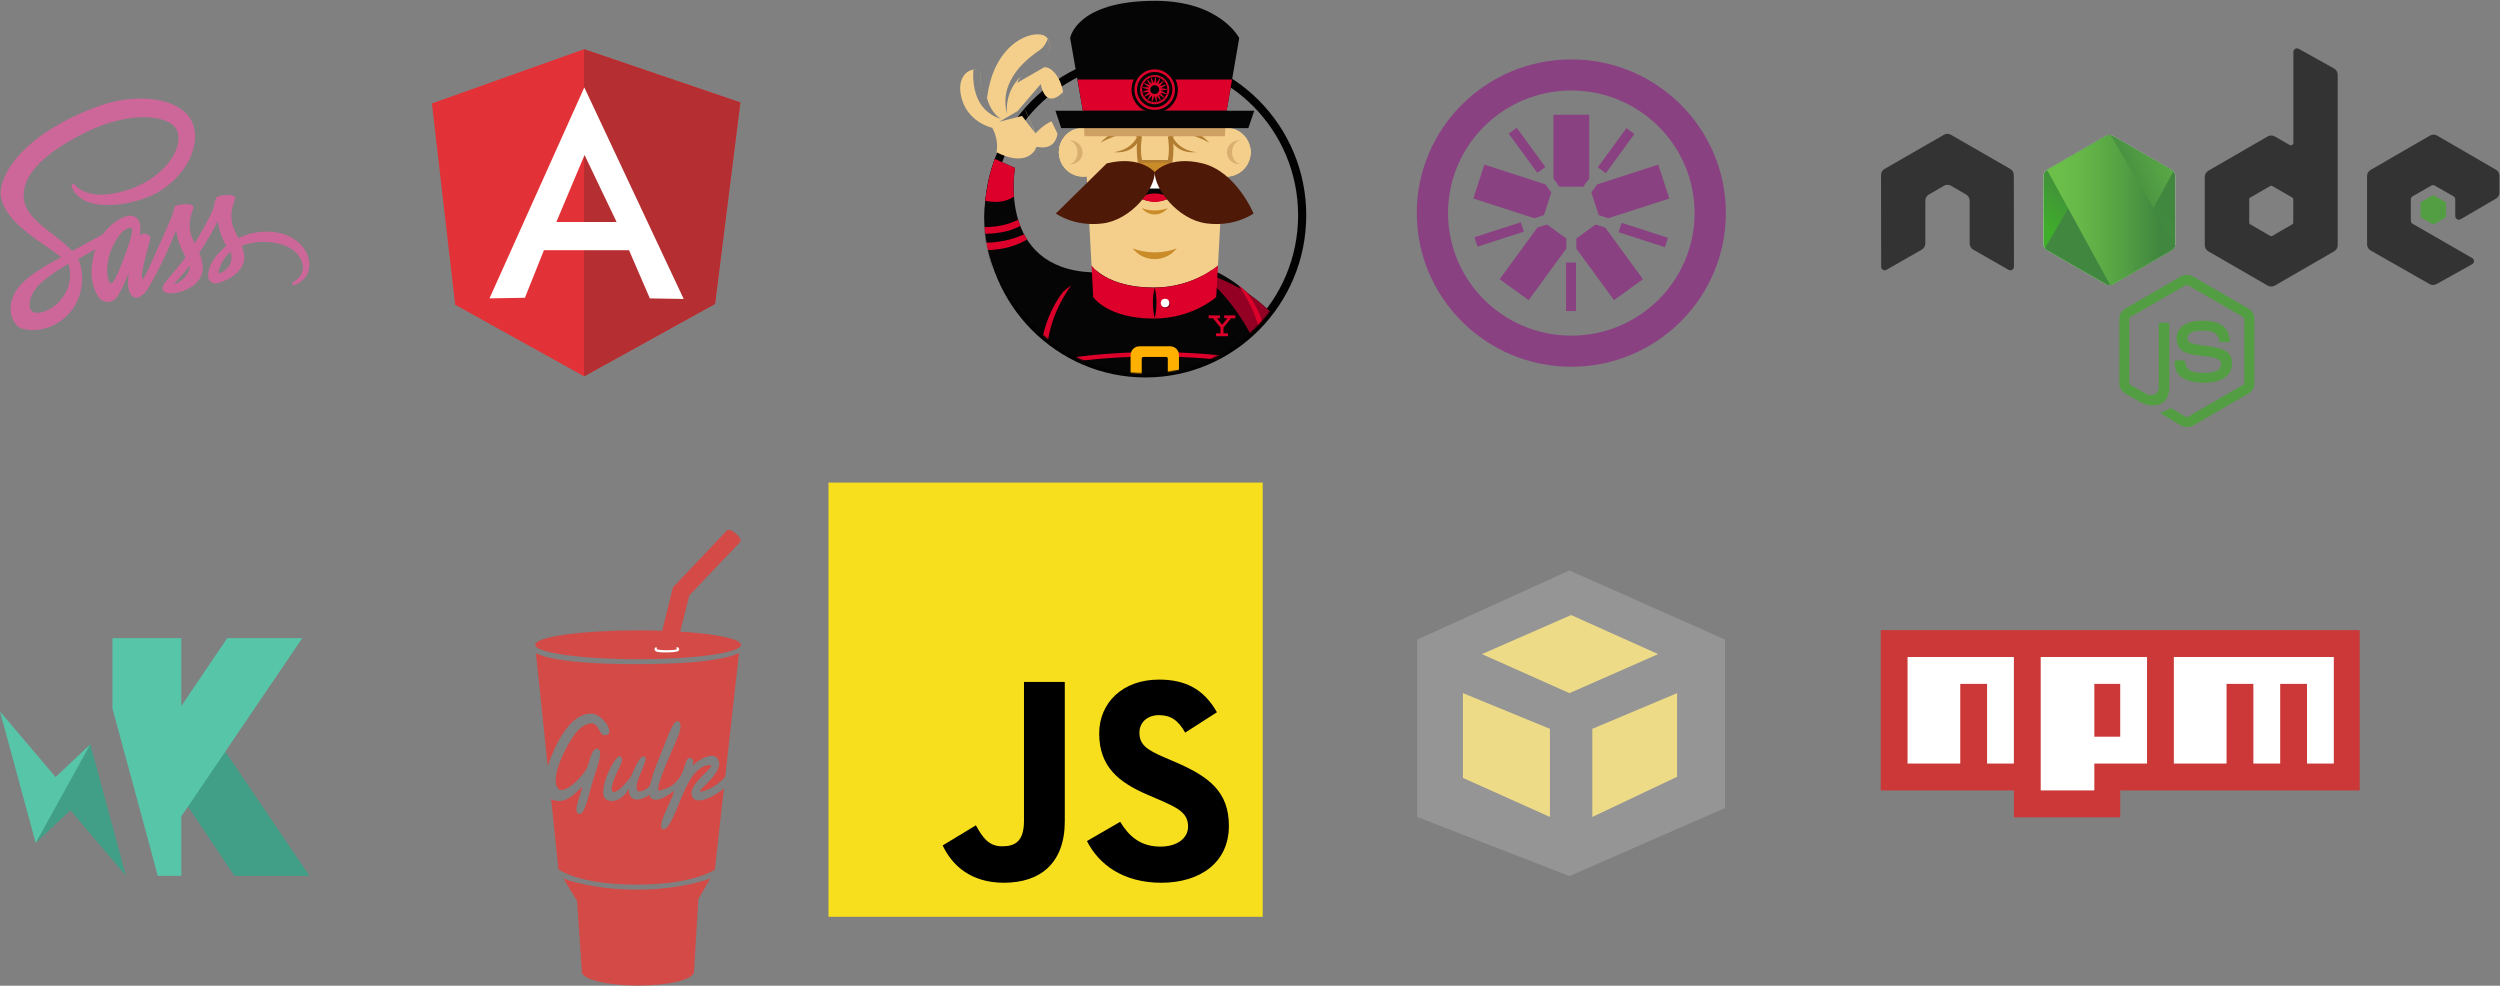 <?xml version="1.0" encoding="UTF-8" standalone="no"?>
<svg width="2067px" height="815px" viewBox="0 0 2067 815" version="1.1" xmlns="http://www.w3.org/2000/svg" xmlns:xlink="http://www.w3.org/1999/xlink">
    <rect x="0" y="0" width="2067" height="815" fill="#808080" stroke="none"/>
    <!-- Generator: Sketch 3.6.1 (26313) - http://www.bohemiancoding.com/sketch -->
    <title>Group 2</title>
    <desc>Created with Sketch.</desc>
    <defs>
        <path id="path-1" d="M231.576,72.663 L231.576,72.321 L239.1,34.463 C239.1,34.463 222.341,-4.193 166.021,0.482 C109.816,5.158 102.747,18.157 93.512,33.665 L98.985,58.409 L88.496,65.137 C88.496,65.137 84.734,53.848 78.805,53.392 C78.805,53.392 87.584,40.735 81.314,31.954 C75.043,23.174 41.411,23.972 28.414,68.444 C28.414,68.444 26.704,54.988 21.232,54.988 C15.759,54.988 -4.42,62.286 1.052,83.267 C6.525,104.249 25.45,110.52 31.72,113.143 C31.72,113.143 34.684,116.906 33.43,121.923 C32.746,124.546 17.583,171.64 30.238,215.199 C39.701,247.697 70.141,275.976 70.141,275.976 C93.398,298.097 124.637,311.667 159.067,311.667 C230.55,311.667 288.58,253.17 288.58,180.99 C288.694,135.949 266.006,96.153 231.576,72.663 L231.576,72.663 L231.576,72.663 Z"></path>
        <linearGradient x1="68.188%" y1="17.487%" x2="27.823%" y2="89.755%" id="linearGradient-3">
            <stop stop-color="#41873F" offset="0%"></stop>
            <stop stop-color="#418B3D" offset="32.88%"></stop>
            <stop stop-color="#419637" offset="63.52%"></stop>
            <stop stop-color="#3FA92D" offset="93.19%"></stop>
            <stop stop-color="#3FAE2A" offset="100%"></stop>
        </linearGradient>
        <linearGradient x1="68.188%" y1="24.958%" x2="27.823%" y2="80.62%" id="linearGradient-4">
            <stop stop-color="#41873F" offset="0%"></stop>
            <stop stop-color="#418B3D" offset="32.88%"></stop>
            <stop stop-color="#419637" offset="63.52%"></stop>
            <stop stop-color="#3FA92D" offset="93.19%"></stop>
            <stop stop-color="#3FAE2A" offset="100%"></stop>
        </linearGradient>
        <path id="path-5" d="M57.903,0.849 C56.054,-0.191 53.858,-0.191 52.009,0.849 L3.352,28.934 C1.502,29.974 0.462,31.939 0.462,34.019 L0.462,90.305 C0.462,92.385 1.618,94.35 3.352,95.39 L52.009,123.475 C53.858,124.515 56.054,124.515 57.903,123.475 L106.561,95.39 C108.41,94.35 109.45,92.385 109.45,90.305 L109.45,34.019 C109.45,31.939 108.294,29.974 106.561,28.934 L57.903,0.849 L57.903,0.849 L57.903,0.849 Z"></path>
        <linearGradient x1="43.277%" y1="53.801%" x2="159.245%" y2="-0.227%" id="linearGradient-7">
            <stop stop-color="#41873F" offset="13.76%"></stop>
            <stop stop-color="#54A044" offset="40.32%"></stop>
            <stop stop-color="#66B848" offset="71.36%"></stop>
            <stop stop-color="#6CC04A" offset="90.81%"></stop>
        </linearGradient>
        <path id="path-8" d="M57.903,0.849 C56.054,-0.191 53.858,-0.191 52.009,0.849 L3.352,28.934 C1.502,29.974 0.462,31.939 0.462,34.019 L0.462,90.305 C0.462,92.385 1.618,94.35 3.352,95.39 L52.009,123.475 C53.858,124.515 56.054,124.515 57.903,123.475 L106.561,95.39 C108.41,94.35 109.45,92.385 109.45,90.305 L109.45,34.019 C109.45,31.939 108.294,29.974 106.561,28.934 L57.903,0.849 L57.903,0.849 L57.903,0.849 Z"></path>
        <linearGradient x1="-4413.77%" y1="13.43%" x2="5327.93%" y2="13.43%" id="linearGradient-10">
            <stop stop-color="#6CC04A" offset="9.192%"></stop>
            <stop stop-color="#66B848" offset="28.64%"></stop>
            <stop stop-color="#54A044" offset="59.68%"></stop>
            <stop stop-color="#41873F" offset="86.24%"></stop>
        </linearGradient>
        <linearGradient x1="-4.389%" y1="49.997%" x2="101.499%" y2="49.997%" id="linearGradient-11">
            <stop stop-color="#6CC04A" offset="9.192%"></stop>
            <stop stop-color="#66B848" offset="28.64%"></stop>
            <stop stop-color="#54A044" offset="59.68%"></stop>
            <stop stop-color="#41873F" offset="86.24%"></stop>
        </linearGradient>
        <linearGradient x1="-9713.77%" y1="36.21%" x2="27.93%" y2="36.21%" id="linearGradient-12">
            <stop stop-color="#6CC04A" offset="9.192%"></stop>
            <stop stop-color="#66B848" offset="28.64%"></stop>
            <stop stop-color="#54A044" offset="59.68%"></stop>
            <stop stop-color="#41873F" offset="86.24%"></stop>
        </linearGradient>
        <linearGradient x1="-103.861%" y1="50.275%" x2="100.797%" y2="50.275%" id="linearGradient-13">
            <stop stop-color="#6CC04A" offset="9.192%"></stop>
            <stop stop-color="#66B848" offset="28.64%"></stop>
            <stop stop-color="#54A044" offset="59.68%"></stop>
            <stop stop-color="#41873F" offset="86.24%"></stop>
        </linearGradient>
        <linearGradient x1="81.384%" y1="-211.069%" x2="32.245%" y2="201.605%" id="linearGradient-14">
            <stop stop-color="#41873F" offset="0%"></stop>
            <stop stop-color="#418B3D" offset="32.88%"></stop>
            <stop stop-color="#419637" offset="63.52%"></stop>
            <stop stop-color="#3FA92D" offset="93.19%"></stop>
            <stop stop-color="#3FAE2A" offset="100%"></stop>
        </linearGradient>
    </defs>
    <g id="Page-1" stroke="none" stroke-width="1" fill="none" fill-rule="evenodd">
        <g id="Group-2" transform="translate(0, -3)">
            <g id="angular-icon" transform="translate(357, 43)">
                <g id="Group">
                    <path d="M0.1,45.522 L125.908,0.697 L255.104,44.725 L234.185,211.175 L125.908,271.141 L19.325,211.972 L0.1,45.522 L0.1,45.522 Z" id="Shape" fill="#E23237"></path>
                    <path d="M255.104,44.725 L125.908,0.697 L125.908,271.141 L234.185,211.275 L255.104,44.725 L255.104,44.725 L255.104,44.725 Z" id="Shape" fill="#B52E31"></path>
                    <path d="M126.107,32.274 L126.107,32.274 L47.714,206.693 L76.999,206.195 L92.738,166.848 L126.207,166.848 L126.307,166.848 L163.063,166.848 L180.296,206.693 L208.286,207.191 L126.107,32.274 L126.107,32.274 L126.107,32.274 Z M126.307,88.156 L152.803,143.539 L127.402,143.539 L126.107,143.539 L102.998,143.539 L126.307,88.156 L126.307,88.156 L126.307,88.156 Z" id="Shape" fill="#FFFFFF"></path>
                </g>
            </g>
            <g id="sass" transform="translate(0, 84)" fill="#CD6799">
                <g id="Group">
                    <path d="M220.281,110.514 C211.375,110.56 203.634,112.705 197.153,115.876 C194.774,111.166 192.396,106.97 191.977,103.892 C191.51,100.302 190.951,98.11 191.51,93.82 C192.07,89.53 194.588,83.421 194.541,82.955 C194.495,82.489 193.982,80.297 188.852,80.251 C183.723,80.204 179.293,81.23 178.78,82.582 C178.267,83.934 177.288,87.012 176.635,90.183 C175.749,94.846 166.377,111.493 161.014,120.213 C159.289,116.809 157.797,113.824 157.47,111.446 C157.004,107.856 156.444,105.664 157.004,101.374 C157.564,97.084 160.082,90.976 160.035,90.509 C159.988,90.043 159.475,87.851 154.346,87.805 C149.217,87.758 144.787,88.784 144.274,90.136 C143.761,91.489 143.201,94.659 142.129,97.737 C141.056,100.815 128.606,128.606 125.342,135.787 C123.663,139.471 122.218,142.409 121.192,144.414 L121.192,144.414 C121.192,144.414 121.145,144.554 121.005,144.787 C120.119,146.512 119.607,147.445 119.607,147.445 C119.607,147.445 119.607,147.445 119.607,147.491 C118.907,148.75 118.161,149.916 117.788,149.916 C117.508,149.916 116.995,146.559 117.881,141.989 C119.746,132.337 124.176,117.322 124.13,116.809 C124.13,116.529 124.969,113.918 121.239,112.565 C117.601,111.213 116.296,113.451 115.969,113.451 C115.643,113.451 115.41,114.244 115.41,114.244 C115.41,114.244 119.467,97.364 107.669,97.364 C100.302,97.364 90.136,105.431 85.1,112.705 C81.929,114.431 75.168,118.114 67.94,122.078 C65.189,123.617 62.345,125.156 59.687,126.601 C59.5,126.415 59.314,126.181 59.127,125.995 C44.858,110.747 18.466,99.975 19.585,79.505 C20.004,72.044 22.569,52.459 70.272,28.678 C109.534,9.326 140.777,14.689 146.186,26.579 C153.926,43.553 129.446,75.075 88.877,79.644 C73.396,81.37 65.282,75.401 63.231,73.163 C61.086,70.831 60.759,70.691 59.966,71.158 C58.661,71.857 59.5,73.956 59.966,75.168 C61.179,78.339 66.168,83.934 74.608,86.686 C82.069,89.11 100.208,90.463 122.171,81.976 C146.745,72.463 165.957,46.024 160.315,23.875 C154.672,1.399 117.368,-6.015 82.069,6.528 C61.086,13.989 38.33,25.74 21.963,41.035 C2.518,59.22 -0.56,75.028 0.699,81.65 C5.223,105.151 37.631,120.446 50.594,131.777 C49.941,132.15 49.335,132.477 48.822,132.756 C42.34,135.974 17.626,148.89 11.471,162.553 C4.477,178.034 12.59,189.132 17.953,190.624 C34.6,195.241 51.713,186.941 60.899,173.231 C70.085,159.522 68.966,141.709 64.723,133.549 C64.676,133.456 64.63,133.362 64.536,133.269 C66.215,132.29 67.94,131.264 69.619,130.285 C72.93,128.326 76.194,126.508 78.992,125.016 C77.406,129.352 76.24,134.528 75.681,141.989 C74.981,150.756 78.572,162.133 83.282,166.61 C85.38,168.568 87.851,168.615 89.437,168.615 C94.939,168.615 97.411,164.045 100.162,158.636 C103.519,152.015 106.55,144.321 106.55,144.321 C106.55,144.321 102.773,165.118 113.032,165.118 C116.762,165.118 120.539,160.268 122.218,157.797 L122.218,157.843 C122.218,157.843 122.311,157.703 122.498,157.377 C122.871,156.771 123.104,156.398 123.104,156.398 L123.104,156.305 C124.596,153.693 127.953,147.771 132.943,137.932 C139.378,125.249 145.58,109.395 145.58,109.395 C145.58,109.395 146.139,113.265 148.051,119.7 C149.17,123.477 151.502,127.627 153.367,131.637 C151.875,133.736 150.942,134.901 150.942,134.901 C150.942,134.901 150.942,134.901 150.989,134.948 C149.776,136.533 148.471,138.259 147.025,139.937 C141.942,145.999 135.881,152.947 135.041,154.952 C134.062,157.33 134.295,159.056 136.16,160.455 C137.513,161.481 139.937,161.62 142.409,161.481 C146.979,161.154 150.196,160.035 151.781,159.336 C154.253,158.45 157.144,157.097 159.848,155.092 C164.838,151.408 167.869,146.139 167.589,139.191 C167.449,135.368 166.19,131.544 164.651,127.953 C165.118,127.301 165.537,126.648 166.004,125.995 C173.884,114.477 179.993,101.84 179.993,101.84 C179.993,101.84 180.552,105.711 182.464,112.146 C183.397,115.41 185.309,118.954 186.987,122.404 C179.573,128.42 175.003,135.414 173.371,139.984 C170.434,148.471 172.718,152.294 177.055,153.18 C179.013,153.6 181.811,152.667 183.863,151.781 C186.474,150.942 189.552,149.497 192.49,147.352 C197.479,143.668 202.282,138.538 202.002,131.591 C201.862,128.42 201.023,125.295 199.857,122.264 C206.152,119.653 214.266,118.208 224.618,119.42 C246.814,122.031 251.197,135.881 250.358,141.709 C249.518,147.538 244.855,150.709 243.317,151.688 C241.778,152.667 241.265,152.994 241.405,153.693 C241.591,154.719 242.337,154.672 243.643,154.486 C245.462,154.16 255.301,149.776 255.72,139.051 C256.42,125.342 243.363,110.374 220.281,110.514 L220.281,110.514 L220.281,110.514 Z M49.055,168.242 C41.687,176.262 31.429,179.293 26.999,176.729 C22.243,173.977 24.108,162.133 33.154,153.647 C38.656,148.471 45.744,143.668 50.454,140.73 C51.526,140.077 53.112,139.145 55.024,137.979 C55.35,137.792 55.537,137.699 55.537,137.699 L55.537,137.699 C55.91,137.466 56.283,137.233 56.656,137 C59.966,149.123 56.796,159.802 49.055,168.242 L49.055,168.242 L49.055,168.242 Z M102.68,131.777 C100.115,138.026 94.753,154.02 91.489,153.134 C88.691,152.388 86.965,140.264 90.929,128.28 C92.934,122.264 97.177,115.083 99.649,112.286 C103.659,107.809 108.089,106.317 109.161,108.136 C110.514,110.514 104.265,127.86 102.68,131.777 L102.68,131.777 L102.68,131.777 Z M146.932,152.947 C145.859,153.507 144.834,153.88 144.367,153.6 C144.041,153.413 144.834,152.667 144.834,152.667 C144.834,152.667 150.383,146.699 152.574,143.994 C153.833,142.409 155.325,140.544 156.911,138.445 L156.911,139.051 C156.911,146.186 150.009,150.989 146.932,152.947 L146.932,152.947 L146.932,152.947 Z M181.065,145.16 C180.272,144.6 180.412,142.735 183.07,136.906 C184.096,134.621 186.521,130.798 190.671,127.114 C191.137,128.606 191.464,130.052 191.417,131.404 C191.37,140.404 184.936,143.761 181.065,145.16 L181.065,145.16 L181.065,145.16 Z" id="Shape"></path>
                </g>
            </g>
            <g id="yeoman" transform="translate(788, 0)">
                <g id="Group">
                    <path d="M159.067,315.088 C85.76,315.088 26.134,254.995 26.134,180.99 C26.134,107.099 85.76,46.892 159.067,46.892 C232.374,46.892 292,107.099 292,180.99 C292,254.995 232.374,315.088 159.067,315.088 L159.067,315.088 L159.067,315.088 Z M159.067,53.62 C89.522,53.62 32.86,110.748 32.86,180.99 C32.86,251.232 89.522,308.36 159.067,308.36 C228.612,308.36 285.274,251.232 285.274,180.99 C285.274,110.748 228.726,53.62 159.067,53.62 L159.067,53.62 L159.067,53.62 Z" id="Shape" fill="#020202"></path>
                    <g id="Clipped">
                        <mask id="mask-2" fill="white">
                            <use xlink:href="#path-1"></use>
                        </mask>
                        <g id="SVGID_1"></g>
                        <g id="Group" mask="url(#mask-2)">
                            <g transform="translate(5.84, 3.561)">
                                <path d="M303.489,371.962 C303.489,371.962 305.655,401.267 297.674,407.197 C297.674,407.197 295.964,418.942 284.677,419.284 C284.677,419.284 282.169,426.012 270.426,422.591 C258.684,419.284 248.651,384.847 248.651,384.847 C248.651,384.847 284.107,354.744 303.489,371.962 L303.489,371.962 L303.489,371.962 Z" id="Shape" fill="#F4CF8C"></path>
                                <path d="M198.944,225.093 C198.944,225.093 293.114,240.259 303.489,371.962 C303.489,371.962 285.932,383.137 267.576,383.935 C267.576,383.935 269.172,282.563 198.944,225.093 L198.944,225.093 L198.944,225.093 Z" id="Shape" fill="#050505"></path>
                                <path d="M291.632,313.921 C286.502,316.43 275.557,320.763 258.684,322.473 C259.254,324.64 259.824,326.806 260.394,328.973 C267.12,327.947 279.205,325.438 293.684,319.737 C293,317.798 292.316,315.86 291.632,313.921 L291.632,313.921 L291.632,313.921 Z M254.009,307.422 C254.693,309.588 255.491,311.641 256.061,313.807 C262.218,313.123 276.127,311.185 288.44,305.711 C287.528,303.659 286.73,301.606 285.818,299.668 C281.257,301.72 271.225,305.369 254.009,307.422 L254.009,307.422 L254.009,307.422 Z M303.489,371.962 C302.577,359.875 300.867,348.814 298.7,338.665 C291.518,343.113 280.117,348.472 264.726,350.524 C267.918,370.479 267.69,383.935 267.69,383.935 C285.932,383.137 303.489,371.962 303.489,371.962 L303.489,371.962 L303.489,371.962 Z" id="Shape" fill="#DD002A"></path>
                                <ellipse id="Oval" fill="#F4CF8C" cx="101.809" cy="125.318" rx="20.179" ry="20.183"></ellipse>
                                <ellipse id="Oval" fill="#F4CF8C" cx="101.809" cy="125.318" rx="20.179" ry="20.183"></ellipse>
                                <path d="M81.63,125.318 C81.63,125.888 81.63,126.572 81.744,127.142 C83.226,126.572 84.708,125.774 86.304,124.633 C95.881,118.476 96.109,111.178 94.056,106.617 C86.76,109.81 81.63,116.994 81.63,125.318 L81.63,125.318 Z" id="Shape" fill="#F4CF8C"></path>
                                <ellipse id="Oval" fill="#F4CF8C" cx="91.434" cy="125.318" rx="9.805" ry="9.806"></ellipse>
                                <path d="M91.434,115.625 C91.092,115.625 90.636,115.625 90.294,115.739 C94.056,116.309 97.021,120.414 97.021,125.432 C97.021,130.449 94.056,134.554 90.294,135.124 C90.636,135.124 91.092,135.238 91.434,135.238 C96.793,135.238 101.239,130.905 101.239,125.432 C101.125,119.958 96.793,115.625 91.434,115.625 L91.434,115.625 L91.434,115.625 Z" id="Shape" fill="#D8AF6F"></path>
                                <path d="M90.18,115.739 C89.838,115.739 89.61,115.625 89.268,115.625 C85.05,115.625 81.63,119.958 81.63,125.432 C81.63,120.414 85.392,116.309 90.18,115.739 L90.18,115.739 Z M81.63,125.318 C81.63,130.677 85.05,135.124 89.268,135.124 C89.61,135.124 89.838,135.124 90.18,135.01 C85.392,134.44 81.63,130.335 81.63,125.318 L81.63,125.318 Z" id="Shape" fill="#F4CF8C"></path>
                                <ellipse id="Oval" fill="#F4CF8C" cx="220.035" cy="125.318" rx="20.179" ry="20.183"></ellipse>
                                <ellipse id="Oval" fill="#F4CF8C" cx="220.035" cy="125.318" rx="20.179" ry="20.183"></ellipse>
                                <ellipse id="Oval" fill="#F4CF8C" cx="230.41" cy="125.318" rx="9.805" ry="9.806"></ellipse>
                                <path d="M224.823,125.318 C224.823,120.3 227.788,116.195 231.55,115.625 C231.208,115.625 230.752,115.511 230.41,115.511 C225.051,115.511 220.605,119.844 220.605,125.318 C220.605,130.677 224.937,135.124 230.41,135.124 C230.752,135.124 231.208,135.124 231.55,135.01 C227.788,134.44 224.823,130.335 224.823,125.318 L224.823,125.318 Z" id="Shape" fill="#D8AF6F"></path>
                                <path d="M240.214,125.318 C240.214,119.958 236.794,115.511 232.576,115.511 C232.234,115.511 232.006,115.511 231.664,115.625 C236.452,116.309 240.214,120.414 240.214,125.318 L240.214,125.318 Z M231.664,135.01 C232.006,135.01 232.234,135.124 232.576,135.124 C236.794,135.124 240.214,130.791 240.214,125.318 C240.214,130.335 236.452,134.44 231.664,135.01 L231.664,135.01 L231.664,135.01 Z M45.375,138.317 C45.375,138.317 64.642,140.826 62.134,121.555 C62.134,121.555 68.861,132.045 83.91,122.353 C98.959,112.774 90.978,100.117 86.874,99.775 C82.656,99.319 76.841,94.758 62.134,109.81 L53.812,90.539 L63.388,77.996 C63.388,77.996 64.756,96.126 78.665,90.995 C92.688,85.864 82.2,54.962 69.659,54.962 L47.085,67.961 C47.085,67.961 51.304,56.216 69.659,46.638 C69.659,46.638 76.727,42.419 72.623,31.928 C68.405,21.437 28.616,28.963 22.346,80.048 C22.346,80.048 15.277,73.321 16.873,62.83 C18.469,52.339 -3.648,55.304 0.57,77.882 C4.788,100.459 26.564,105.135 26.564,105.135 C26.564,105.135 33.974,117.108 28.616,130.677 C28.616,130.791 37.053,141.168 45.375,138.317 L45.375,138.317 Z M83.91,122.353 C98.959,112.774 90.978,100.117 86.874,99.775 C84.252,99.547 81.06,97.723 75.587,99.775 L80.489,109.924 C80.489,109.924 79.463,124.405 63.274,120.756 C63.274,120.756 63.16,121.327 62.704,122.239 C64.528,124.405 71.255,130.449 83.91,122.353 L83.91,122.353 Z M62.248,122.923 C59.74,127.37 51.075,136.036 30.098,125.318 C29.756,127.256 29.3,128.853 28.616,130.791 C28.616,130.791 36.939,141.282 45.375,138.317 C45.375,138.317 63.73,140.712 62.248,122.923 L62.248,122.923 Z M63.388,77.996 C63.388,77.996 64.756,96.126 78.665,90.995 C84.366,88.942 85.962,82.443 85.05,75.601 C81.516,79.25 70.799,88.372 66.581,68.987 L47.427,91.337 L32.264,100.117 L51.189,95.328 L62.248,109.696 L53.926,90.425 L63.388,77.996 L63.388,77.996 Z M50.277,62.488 C53.356,58.155 59.284,51.997 69.773,46.524 C69.773,46.524 76.841,42.305 72.737,31.814 C72.623,31.586 72.623,31.472 72.509,31.244 C71.483,34.437 69.545,38.2 65.782,40.822 C58.03,46.182 30.326,65.453 39.105,94.53 C38.991,94.758 35.342,76.741 50.277,62.488 L50.277,62.488 Z M22.004,79.706 C20.521,78.11 15.505,71.952 16.987,62.944 C17.671,58.839 14.593,56.786 10.945,57.242 C10.147,68.417 11.743,91.223 33.86,97.723 C33.86,97.723 25.538,93.846 22.004,79.706 L22.004,79.706 Z" id="Shape" fill="#F4CF8C"></path>
                                <path d="M28.616,130.791 L45.375,138.317 C45.375,138.317 30.326,221.216 108.991,224.637 C108.991,224.637 109.561,278.002 60.994,277.09 C60.994,277.09 -3.192,226.005 28.616,130.791 L28.616,130.791 Z" id="Shape" fill="#050505"></path>
                                <path d="M48.681,183.358 C48.453,182.56 48.225,181.876 47.997,181.078 L47.997,181.078 C44.235,183.016 34.316,187.349 19.951,187.235 C20.065,189.06 20.179,190.884 20.293,192.709 C27.476,192.709 39.447,191.796 49.821,186.209 L49.821,186.095 C49.479,185.297 49.251,184.499 49.023,183.7 L48.681,183.358 L48.681,183.358 Z M54.04,195.217 C53.698,194.533 53.242,193.849 52.9,193.165 L52.9,193.165 C48.567,195.217 36.711,200.006 20.977,200.121 C21.205,202.173 21.547,204.226 21.889,206.164 C30.44,206.164 42.981,204.682 55.294,197.498 L55.294,197.384 C54.838,196.7 54.496,196.015 54.04,195.331 L54.04,195.217 L54.04,195.217 L54.04,195.217 Z M28.616,130.791 C24.056,143.22 22.118,154.737 20.635,165.456 C28.616,166.938 36.596,167.166 44.463,162.035 C43.437,148.579 45.375,138.317 45.375,138.317 L28.616,130.791 L28.616,130.791 Z" id="Shape" fill="#DD002A"></path>
                                <path d="M53.014,343.455 L155.621,475.728 C155.621,475.728 159.611,477.21 161.321,475.158 L161.321,343.455 L53.014,343.455 L53.014,343.455 Z M268.83,343.455 L166.223,475.728 C166.223,475.728 162.233,477.21 160.523,475.158 L160.523,343.455 L268.83,343.455 L268.83,343.455 Z M208.178,222.47 L113.78,222.47 C13.225,266.599 36.596,433.195 36.596,433.195 L161.549,433.195 L161.549,357.024 L168.504,433.195 L285.247,433.195 C285.247,433.081 308.733,266.599 208.178,222.47 L208.178,222.47 L208.178,222.47 Z" id="Shape" fill="#050505"></path>
                                <path d="M248.651,384.961 C248.651,384.961 258.684,419.284 270.426,422.705 C282.169,426.012 284.677,419.398 284.677,419.398 C287.984,419.284 290.492,418.144 292.316,416.661 C293.114,404.574 293.684,386.9 292.316,366.945 C272.935,364.322 248.651,384.961 248.651,384.961 L248.651,384.961 Z" id="Shape" fill="#F4CF8C"></path>
                                <path d="M292.886,377.435 C291.518,341.63 284.335,295.677 260.166,261.126 C231.322,230.338 198.944,225.093 198.944,225.093 C269.172,282.563 267.576,383.935 267.576,383.935 C276.925,383.479 286.16,380.4 292.886,377.435 L292.886,377.435 Z" id="Shape" fill="#930023"></path>
                                <path d="M40.587,326.236 C40.245,327.719 39.903,329.315 39.675,330.797 C67.493,320.535 111.386,313.921 160.865,313.921 C210.344,313.921 254.351,320.535 282.055,330.797 C281.713,329.315 281.485,327.719 281.143,326.236 C253.325,316.202 209.774,309.702 160.865,309.702 C111.956,309.702 68.405,316.202 40.587,326.236 L40.587,326.236 Z M46.173,305.141 C45.717,306.509 45.375,307.878 44.919,309.246 C72.851,300.01 114.464,294.194 160.979,294.194 C207.494,294.194 249.107,300.01 277.039,309.246 C276.583,307.878 276.241,306.509 275.785,305.141 C247.853,296.133 206.81,290.545 160.979,290.545 C115.148,290.545 73.991,296.247 46.173,305.141 L46.173,305.141 Z M85.164,240.715 C63.616,268.424 66.011,302.29 66.011,302.29 L71.825,299.668 C70.001,270.248 83.454,246.872 91.89,235.241 C89.61,236.952 87.33,238.776 85.164,240.715 L85.164,240.715 Z M229.954,235.241 C238.39,246.872 251.843,270.134 250.019,299.668 L255.833,302.29 C255.833,302.29 258.114,268.538 236.68,240.715 C234.514,238.776 232.234,236.952 229.954,235.241 L229.954,235.241 L229.954,235.241 Z M161.549,357.024 L168.504,433.195 L285.247,433.195 C285.247,433.195 292.43,382.11 281.713,328.973 L275.785,327.035 C285.589,353.831 281.029,426.126 281.029,426.126 L174.774,426.126 L164.741,313.807 L156.647,313.807 L155.621,426.126 L42.069,426.126 C36.825,375.155 44.919,327.263 44.919,327.263 L40.131,328.631 C29.3,381.882 36.596,433.195 36.596,433.195 L161.549,433.195 L161.549,357.024 L161.549,357.024 L161.549,357.024 Z" id="Shape" fill="#DD002A"></path>
                                <path d="M213.195,218.935 C213.195,218.935 193.129,237.18 160.067,237.18 C120.848,237.18 108.649,218.935 108.649,218.935 L101.695,90.995 L220.035,90.995 L213.195,218.935 L213.195,218.935 L213.195,218.935 Z M213.195,218.935 C213.195,218.935 193.129,237.18 160.067,237.18 C120.848,237.18 108.649,218.935 108.649,218.935 L101.695,90.995 L220.035,90.995 L213.195,218.935 L213.195,218.935 L213.195,218.935 Z M213.195,218.935 C213.195,218.935 193.129,237.18 160.067,237.18 C120.848,237.18 108.649,218.935 108.649,218.935 L101.695,90.995 L220.035,90.995 L213.195,218.935 L213.195,218.935 L213.195,218.935 Z" id="Shape" fill="#F4CF8C"></path>
                                <path d="M175.914,112.888 L178.878,109.126 C178.878,109.126 189.481,108.555 205.898,117.336 C205.898,117.336 194.041,102.74 176.256,107.643 L176.826,104.45 L171.81,112.66 C171.81,112.66 173.634,123.721 171.696,131.703 L150.376,131.703 C148.438,123.721 150.262,112.66 150.262,112.66 L145.246,104.45 L145.816,107.643 C128.031,102.74 116.174,117.336 116.174,117.336 C132.477,108.555 143.194,109.126 143.194,109.126 L146.158,112.888 C140.458,124.291 127.005,125.204 127.005,125.204 C141.142,126.686 146.272,117.906 146.272,117.906 C145.474,124.862 146.956,133.984 146.956,133.984 L161.093,144.018 L161.207,143.904 L161.321,144.018 L175.458,133.984 C175.458,133.984 176.94,124.862 176.142,117.906 C176.142,117.906 181.272,126.686 195.409,125.204 C195.067,125.204 181.614,124.291 175.914,112.888 L175.914,112.888 L175.914,112.888 Z" id="Shape" fill="#B27D30"></path>
                                <ellipse id="Oval" fill="#050505" cx="160.865" cy="154.281" rx="19.381" ry="11.631"></ellipse>
                                <path d="M160.865,166.482 C165.311,166.482 169.302,165 172.608,163.517 C170.328,161.009 165.995,159.412 160.865,159.412 C155.849,159.412 151.402,161.123 149.122,163.517 C152.428,165 156.533,166.482 160.865,166.482 L160.865,166.482 Z" id="Shape" fill="#DD002A"></path>
                                <path d="M160.865,142.65 C150.148,142.65 141.484,147.895 141.484,154.281 C141.484,154.623 141.484,154.965 141.598,155.307 L180.246,155.307 C180.246,154.965 180.36,154.623 180.36,154.281 C180.36,147.895 171.696,142.65 160.865,142.65 L160.865,142.65 L160.865,142.65 Z" id="Shape" fill="#FFFFFF"></path>
                                <path d="M160.865,173.438 C156.875,173.438 153.226,172.754 150.148,171.499 C152.656,174.692 156.419,176.745 160.865,176.745 C165.197,176.745 169.074,174.692 171.582,171.499 C168.504,172.754 164.855,173.438 160.865,173.438 L160.865,173.438 Z M160.865,208.103 C154.139,208.103 147.868,206.848 142.624,204.796 C146.842,210.269 153.454,213.69 160.865,213.69 C168.275,213.69 174.888,210.155 179.106,204.796 C173.862,206.848 167.705,208.103 160.865,208.103 L160.865,208.103 L160.865,208.103 Z" id="Shape" fill="#C98C28"></path>
                                <path d="M102.835,112.09 L218.895,112.09 L220.035,91.109 L101.695,91.109 L102.835,112.09 L102.835,112.09 Z" id="Shape" fill="#CEA063"></path>
                                <path d="M220.377,90.995 L230.752,30.902 C230.752,30.902 215.133,0.114 161.207,0.114 C95.767,0.114 90.978,30.902 90.978,30.902 L101.467,90.995 L220.377,90.995 L220.377,90.995 Z" id="Shape" fill="#050505"></path>
                                <path d="M97.021,65.224 L101.467,90.995 L220.377,90.995 L224.823,65.224 L97.021,65.224 L97.021,65.224 Z" id="Shape" fill="#DD002A"></path>
                                <path d="M238.276,105.363 L83.568,105.363 L78.779,90.995 L243.179,90.995 L238.276,105.363 L238.276,105.363 Z" id="Shape" fill="#050505"></path>
                                <ellipse id="Oval" fill="#050505" cx="160.865" cy="73.549" rx="19.153" ry="19.157"></ellipse>
                                <path d="M160.865,90.311 C151.63,90.311 144.106,82.785 144.106,73.549 C144.106,64.312 151.63,56.786 160.865,56.786 C170.1,56.786 177.624,64.312 177.624,73.549 C177.738,82.785 170.214,90.311 160.865,90.311 L160.865,90.311 Z M160.865,58.953 C152.77,58.953 146.272,65.453 146.272,73.549 C146.272,81.645 152.77,88.144 160.865,88.144 C168.96,88.144 175.458,81.645 175.458,73.549 C175.572,65.453 168.96,58.953 160.865,58.953 L160.865,58.953 L160.865,58.953 Z M160.865,85.636 C154.139,85.636 148.78,80.162 148.78,73.549 C148.78,66.821 154.253,61.462 160.865,61.462 C167.591,61.462 172.95,66.935 172.95,73.549 C173.064,80.162 167.591,85.636 160.865,85.636 L160.865,85.636 Z M160.865,62.944 C155.051,62.944 150.376,67.619 150.376,73.435 C150.376,79.25 155.051,83.925 160.865,83.925 C166.679,83.925 171.354,79.25 171.354,73.435 C171.468,67.733 166.679,62.944 160.865,62.944 L160.865,62.944 Z M163.943,69.215 L169.416,65.224 L165.197,70.584 L171.81,68.873 L165.995,72.408 L172.722,73.206 L165.995,74.347 L172.152,77.54 L165.539,76.171 L169.986,81.303 L164.285,77.654 L166.565,84.039 L162.575,78.566 L162.461,85.408 L160.751,78.794 L158.129,85.065 L158.813,78.338 L154.139,83.241 L157.217,77.197 L151.06,80.048 L156.191,75.487 L149.35,75.943 L155.735,73.549 L149.236,71.496 L156.077,71.61 L150.718,67.391 L156.989,69.9 L153.568,64.084 L158.471,68.759 L157.331,62.032 L160.295,68.189 L161.663,61.576 L162.233,68.417 L165.995,62.716 L163.943,69.215 L163.943,69.215 Z" id="Shape" fill="#DD002A"></path>
                                <path d="M164.513,73.549 C164.513,75.601 162.917,77.197 160.865,77.197 C158.813,77.197 157.217,75.601 157.217,73.549 C157.217,71.496 158.813,69.9 160.865,69.9 C162.917,69.9 164.513,71.496 164.513,73.549 L164.513,73.549 Z" id="Shape" fill="#050505"></path>
                                <path d="M160.067,237.294 C120.848,237.294 108.649,219.049 108.649,219.049 L110.018,245.048 C110.018,245.048 121.76,262.836 160.067,262.836 C192.217,262.836 211.712,245.048 211.712,245.048 L213.195,218.935 C213.081,218.935 193.015,237.294 160.067,237.294 L160.067,237.294 L160.067,237.294 Z" id="Shape" fill="#DD002A"></path>
                                <path d="M160.865,262.38 C161.777,258.959 162.347,254.626 162.347,249.951 C162.347,245.162 161.777,240.829 160.865,237.522 C159.953,240.943 159.383,245.276 159.383,249.951 C159.383,254.626 159.953,259.073 160.865,262.38 L160.865,262.38 L160.865,262.38 Z" id="Shape" fill="#050505"></path>
                                <ellipse id="Oval" fill="#930023" cx="170.214" cy="250.749" rx="3.534" ry="3.535"></ellipse>
                                <ellipse id="Oval" fill="#FFFFFF" cx="169.416" cy="249.951" rx="3.534" ry="3.535"></ellipse>
                                <path d="M173.634,285.756 L148.21,285.756 C144.22,285.756 140.914,289.063 140.914,293.054 L140.914,311.185 C140.914,315.176 144.22,318.482 148.21,318.482 L173.634,318.482 C177.624,318.482 180.93,315.176 180.93,311.185 L180.93,293.054 C180.93,288.949 177.624,285.756 173.634,285.756 L173.634,285.756 Z M171.696,295.905 L171.696,308.334 C171.696,309.018 171.126,309.702 170.328,309.702 L151.516,309.702 C150.832,309.702 150.148,309.132 150.148,308.334 L150.148,295.905 C150.148,295.221 150.718,294.536 151.516,294.536 L170.328,294.536 C171.012,294.536 171.696,295.106 171.696,295.905 L171.696,295.905 L171.696,295.905 Z" id="Shape" fill="#FFB000"></path>
                                <path d="M146.842,133.984 L160.865,143.904 L160.979,143.79 L161.093,143.904 L175.116,133.984 L146.842,133.984 L146.842,133.984 Z" id="Shape" fill="#C98C28"></path>
                                <path d="M160.865,141.738 C160.865,141.738 149.008,127.598 121.19,134.554 L79.121,175.946 C79.121,175.946 94.284,187.235 117.998,184.156 C141.712,181.078 161.093,155.763 160.865,141.738 L160.865,141.738 Z M160.865,141.738 C160.865,141.738 172.722,127.598 200.54,134.554 C228.358,141.51 242.609,175.946 242.609,175.946 C242.609,175.946 227.446,187.235 203.732,184.156 C180.018,181.078 160.751,155.763 160.865,141.738 L160.865,141.738 L160.865,141.738 Z" id="Shape" fill="#4F1907"></path>
                                <path d="M218.553,262.608 L221.061,262.608 L216.615,267.968 L212.282,262.608 L214.791,262.608 L214.791,260.214 L205.442,260.214 L205.442,262.608 L209.09,262.608 L215.247,270.248 L215.247,275.037 L211.598,275.037 L211.598,277.432 L221.403,277.432 L221.403,275.037 L217.755,275.037 L217.755,270.248 L223.911,262.608 L227.56,262.608 L227.56,260.214 L218.211,260.214 L218.553,262.608 L218.553,262.608 Z" id="Shape" fill="#DD002A"></path>
                            </g>
                        </g>
                    </g>
                </g>
            </g>
            <g id="javascript" transform="translate(685, 402)">
                <g id="Group">
                    <path d="M0,0 L359,0 L359,359 L0,359 L0,0 L0,0 Z" id="Shape" fill="#F7DF1E"></path>
                    <path d="M94.394,300.007 L121.867,283.38 C127.167,292.778 131.989,300.729 143.554,300.729 C154.64,300.729 161.629,296.392 161.629,279.525 L161.629,164.816 L195.366,164.816 L195.366,280.002 C195.366,314.944 174.883,330.849 145,330.849 C118.012,330.849 102.346,316.872 94.394,300.004" id="Shape" fill="#000000"></path>
                    <path d="M213.69,296.392 L241.16,280.487 C248.392,292.296 257.79,300.971 274.417,300.971 C288.396,300.971 297.31,293.982 297.31,284.342 C297.31,272.775 288.153,268.678 272.729,261.933 L264.298,258.315 C239.957,247.955 223.81,234.942 223.81,207.47 C223.81,182.166 243.089,162.887 273.213,162.887 C294.66,162.887 310.083,170.358 321.167,189.878 L294.9,206.746 C289.116,196.384 282.852,192.288 273.213,192.288 C263.333,192.288 257.067,198.554 257.067,206.746 C257.067,216.867 263.333,220.965 277.79,227.231 L286.224,230.846 C314.901,243.136 331.048,255.666 331.048,283.86 C331.048,314.226 307.191,330.852 275.14,330.852 C243.813,330.852 223.57,315.912 213.691,296.392" id="Shape" fill="#000000"></path>
                </g>
            </g>
            <g id="jasmine" transform="translate(1171, 52)" fill="#8A4182">
                <g id="Group" transform="translate(128, 127.5) scale(1, -1) translate(-128, -127.5) ">
                    <path d="M118.267,149.666 L138.062,149.666 L142.98,156.399 L142.98,209.126 L113.353,209.126 L113.353,156.393 L118.267,149.666" id="Shape"></path>
                    <path d="M105.509,126.149 L111.624,144.866 L106.705,151.597 L56.271,167.89 L47.117,139.874 L97.557,123.578 L105.509,126.149" id="Shape"></path>
                    <path d="M124.06,106.813 L108.048,118.384 L100.089,115.811 L68.92,73.152 L92.888,55.838 L124.06,98.499 L124.06,106.813" id="Shape"></path>
                    <path d="M148.285,118.386 L132.269,106.817 L132.273,98.497 L163.442,55.838 L187.411,73.152 L156.236,115.815 L148.285,118.386" id="Shape"></path>
                    <path d="M144.702,144.87 L150.82,126.151 L158.778,123.581 L209.213,139.874 L200.056,167.892 L149.62,151.595 L144.702,144.87" id="Shape"></path>
                    <path d="M128.171,254.894 C57.709,254.894 0.383,197.901 0.383,127.848 C0.383,57.77 57.709,0.761 128.171,0.761 C198.625,0.761 255.945,57.77 255.945,127.848 C255.945,197.901 198.625,254.894 128.171,254.894 L128.171,254.894 L128.171,254.894 L128.171,254.894 Z M128.171,229.169 C184.44,229.169 230.071,183.812 230.071,127.848 C230.071,71.866 184.44,26.489 128.171,26.489 C71.883,26.489 26.258,71.866 26.258,127.848 C26.258,183.812 71.883,229.169 128.171,229.169 L128.171,229.169 L128.171,229.169 Z" id="Shape"></path>
                    <path d="M205.565,99.609 L167.227,111.996 L169.762,119.761 L208.1,107.374 L205.565,99.609" id="Shape"></path>
                    <path d="M156.669,160.81 L150.025,165.608 L173.718,198.037 L180.362,193.238 L156.669,160.81" id="Shape"></path>
                    <path d="M100.072,161.105 L76.382,193.535 L83.026,198.333 L106.716,165.905 L100.072,161.105" id="Shape"></path>
                    <path d="M50.608,100.093 L48.072,107.858 L86.406,120.24 L88.943,112.475 L50.608,100.093" id="Shape"></path>
                    <path d="M123.807,46.841 L132.018,46.841 L132.018,86.926 L123.807,86.926 L123.807,46.841 L123.807,46.841 L123.807,46.841 Z" id="Shape"></path>
                </g>
            </g>
            <g id="nodejs" transform="translate(1555, 43)">
                <g id="Group">
                    <path d="M253.111,313.094 C251.377,313.094 249.759,312.632 248.256,311.823 L232.885,302.693 C230.573,301.421 231.729,300.959 232.423,300.728 C235.543,299.688 236.121,299.456 239.357,297.607 C239.704,297.376 240.166,297.492 240.513,297.723 L252.302,304.773 C252.764,305.004 253.342,305.004 253.688,304.773 L299.803,278.075 C300.265,277.844 300.497,277.381 300.497,276.804 L300.497,223.523 C300.497,222.945 300.265,222.483 299.803,222.252 L253.688,195.67 C253.226,195.438 252.648,195.438 252.302,195.67 L206.187,222.252 C205.725,222.483 205.493,223.061 205.493,223.523 L205.493,276.804 C205.493,277.266 205.725,277.844 206.187,278.075 L218.785,285.356 C225.604,288.823 229.88,284.778 229.88,280.733 L229.88,228.146 C229.88,227.453 230.458,226.759 231.267,226.759 L237.161,226.759 C237.855,226.759 238.548,227.337 238.548,228.146 L238.548,280.733 C238.548,289.864 233.578,295.18 224.91,295.18 C222.252,295.18 220.172,295.18 214.277,292.291 L202.142,285.356 C199.137,283.623 197.288,280.386 197.288,276.919 L197.288,223.639 C197.288,220.172 199.137,216.935 202.142,215.202 L248.256,188.504 C251.146,186.886 255.075,186.886 257.965,188.504 L304.079,215.202 C307.084,216.935 308.934,220.172 308.934,223.639 L308.934,276.919 C308.934,280.386 307.084,283.623 304.079,285.356 L257.965,312.054 C256.462,312.748 254.729,313.094 253.111,313.094 L253.111,313.094 Z M267.326,276.457 C247.101,276.457 242.94,267.211 242.94,259.352 C242.94,258.658 243.518,257.965 244.327,257.965 L250.337,257.965 C251.03,257.965 251.608,258.427 251.608,259.121 C252.533,265.246 255.191,268.251 267.442,268.251 C277.15,268.251 281.311,266.055 281.311,260.854 C281.311,257.849 280.155,255.653 265.015,254.151 C252.417,252.879 244.558,250.106 244.558,240.051 C244.558,230.689 252.417,225.141 265.593,225.141 C280.386,225.141 287.668,230.227 288.592,241.322 C288.592,241.669 288.477,242.015 288.246,242.362 C288.014,242.593 287.668,242.824 287.321,242.824 L281.311,242.824 C280.733,242.824 280.155,242.362 280.04,241.784 C278.653,235.428 275.07,233.347 265.593,233.347 C254.96,233.347 253.688,237.046 253.688,239.819 C253.688,243.171 255.191,244.211 269.522,246.06 C283.738,247.91 290.442,250.568 290.442,260.507 C290.326,270.678 282.005,276.457 267.326,276.457 L267.326,276.457 Z" id="Shape" fill="#539E43"></path>
                    <path d="M110.028,104.712 C110.028,102.631 108.872,100.666 107.023,99.626 L58.019,71.426 C57.21,70.963 56.285,70.732 55.361,70.617 L54.898,70.617 C53.974,70.617 53.049,70.963 52.24,71.426 L3.236,99.626 C1.387,100.666 0.231,102.631 0.231,104.712 L0.347,180.529 C0.347,181.569 0.925,182.609 1.849,183.072 C2.774,183.65 3.93,183.65 4.739,183.072 L33.864,166.429 C35.713,165.389 36.869,163.424 36.869,161.344 L36.869,125.862 C36.869,123.781 38.024,121.817 39.874,120.777 L52.24,113.611 C53.165,113.033 54.205,112.802 55.245,112.802 C56.285,112.802 57.326,113.033 58.135,113.611 L70.501,120.777 C72.35,121.817 73.506,123.781 73.506,125.862 L73.506,161.344 C73.506,163.424 74.662,165.389 76.511,166.429 L105.636,183.072 C106.561,183.65 107.716,183.65 108.641,183.072 C109.566,182.609 110.144,181.569 110.144,180.529 L110.028,104.712 L110.028,104.712 L110.028,104.712 Z" id="Shape" fill="#333333"></path>
                    <path d="M345.571,0.347 C344.647,-0.116 343.491,-0.116 342.682,0.347 C341.757,0.925 341.179,1.849 341.179,2.889 L341.179,78.014 C341.179,78.707 340.833,79.4 340.139,79.863 C339.446,80.209 338.752,80.209 338.059,79.863 L325.808,72.813 C323.958,71.772 321.763,71.772 319.913,72.813 L270.909,101.129 C269.06,102.169 267.904,104.134 267.904,106.214 L267.904,162.73 C267.904,164.811 269.06,166.776 270.909,167.816 L319.913,196.132 C321.763,197.172 323.958,197.172 325.808,196.132 L374.812,167.816 C376.661,166.776 377.817,164.811 377.817,162.73 L377.817,21.844 C377.817,19.648 376.661,17.683 374.812,16.643 L345.571,0.347 L345.571,0.347 L345.571,0.347 Z M341.064,144.123 C341.064,144.701 340.833,145.163 340.37,145.394 L323.612,155.102 C323.149,155.334 322.572,155.334 322.109,155.102 L305.351,145.394 C304.888,145.163 304.657,144.585 304.657,144.123 L304.657,124.706 C304.657,124.128 304.888,123.666 305.351,123.435 L322.109,113.726 C322.572,113.495 323.149,113.495 323.612,113.726 L340.37,123.435 C340.833,123.666 341.064,124.244 341.064,124.706 L341.064,144.123 L341.064,144.123 L341.064,144.123 Z" id="Shape" fill="#333333"></path>
                    <g transform="translate(402.047, 70.501)" id="Shape">
                        <path d="M106.601,53.743 C108.45,52.702 109.49,50.738 109.49,48.657 L109.49,34.904 C109.49,32.823 108.335,30.859 106.601,29.819 L57.944,1.618 C56.094,0.578 53.898,0.578 52.049,1.618 L3.045,29.934 C1.196,30.974 0.04,32.939 0.04,35.019 L0.04,91.536 C0.04,93.616 1.196,95.581 3.045,96.621 L51.702,124.359 C53.552,125.4 55.748,125.4 57.481,124.359 L86.953,107.948 C87.878,107.485 88.456,106.445 88.456,105.405 C88.456,104.365 87.878,103.325 86.953,102.862 L37.718,74.546 C36.793,73.968 36.215,73.044 36.215,72.004 L36.215,54.321 C36.215,53.28 36.793,52.24 37.718,51.778 L53.089,42.994 C54.014,42.416 55.17,42.416 56.094,42.994 L71.466,51.778 C72.391,52.356 72.968,53.28 72.968,54.321 L72.968,68.19 C72.968,69.23 73.546,70.27 74.471,70.732 C75.395,71.31 76.551,71.31 77.476,70.732 L106.601,53.743 L106.601,53.743 L106.601,53.743 Z" fill="#333333"></path>
                        <path d="M54.245,51.084 C54.592,50.853 55.054,50.853 55.401,51.084 L64.763,56.516 C65.109,56.748 65.34,57.094 65.34,57.557 L65.34,68.421 C65.34,68.883 65.109,69.23 64.763,69.461 L55.401,74.893 C55.054,75.124 54.592,75.124 54.245,74.893 L44.884,69.461 C44.537,69.23 44.306,68.883 44.306,68.421 L44.306,57.557 C44.306,57.094 44.537,56.748 44.884,56.516 L54.245,51.084 L54.245,51.084 L54.245,51.084 Z" fill="#539E43"></path>
                    </g>
                    <g transform="translate(134.068, 71.501)">
                        <g id="mask-3" fill="#FFFFFF">
                            <path d="M57.903,0.849 C56.054,-0.191 53.858,-0.191 52.009,0.849 L3.352,28.934 C1.502,29.974 0.462,31.939 0.462,34.019 L0.462,90.305 C0.462,92.385 1.618,94.35 3.352,95.39 L52.009,123.475 C53.858,124.515 56.054,124.515 57.903,123.475 L106.561,95.39 C108.41,94.35 109.45,92.385 109.45,90.305 L109.45,34.019 C109.45,31.939 108.294,29.974 106.561,28.934 L57.903,0.849 L57.903,0.849 L57.903,0.849 Z" id="path-2"></path>
                        </g>
                        <g id="path-2-link" fill="url(#linearGradient-4)">
                            <path d="M57.903,0.849 C56.054,-0.191 53.858,-0.191 52.009,0.849 L3.352,28.934 C1.502,29.974 0.462,31.939 0.462,34.019 L0.462,90.305 C0.462,92.385 1.618,94.35 3.352,95.39 L52.009,123.475 C53.858,124.515 56.054,124.515 57.903,123.475 L106.561,95.39 C108.41,94.35 109.45,92.385 109.45,90.305 L109.45,34.019 C109.45,31.939 108.294,29.974 106.561,28.934 L57.903,0.849 L57.903,0.849 L57.903,0.849 Z" id="path-2"></path>
                        </g>
                        <g id="Clipped">
                            <mask id="mask-6" fill="white">
                                <use xlink:href="#path-5"></use>
                            </mask>
                            <g id="path-2"></g>
                            <g id="Group" mask="url(#mask-6)">
                                <path d="M51.893,0.849 L3.121,28.934 C1.271,29.974 0,31.939 0,34.019 L0,90.305 C0,91.692 0.578,92.963 1.502,94.003 L56.285,0.156 C54.898,-0.075 53.28,0.04 51.893,0.849 L51.893,0.849 L51.893,0.849 Z" id="Shape"></path>
                                <path d="M56.632,124.053 C57.094,123.937 57.557,123.706 58.019,123.475 L106.792,95.39 C108.641,94.35 109.797,92.385 109.797,90.305 L109.797,34.019 C109.797,32.517 109.103,31.014 108.063,29.974 L56.632,124.053 L56.632,124.053 L56.632,124.053 Z" id="Shape"></path>
                                <path d="M106.676,28.934 L57.788,0.849 C57.326,0.618 56.748,0.387 56.285,0.271 L1.502,94.119 C1.965,94.697 2.543,95.159 3.121,95.506 L52.009,123.591 C53.396,124.4 55.014,124.631 56.516,124.168 L107.948,30.09 C107.601,29.628 107.139,29.281 106.676,28.934 L106.676,28.934 L106.676,28.934 Z" id="Shape" fill="url(#linearGradient-7)"></path>
                            </g>
                        </g>
                        <g id="Clipped">
                            <mask id="mask-9" fill="white">
                                <use xlink:href="#path-8"></use>
                            </mask>
                            <g id="path-2"></g>
                            <g id="Group" mask="url(#mask-9)">
                                <g transform="translate(0, -10.246)" id="Shape">
                                    <path d="M109.797,100.551 L109.797,44.265 C109.797,42.185 108.526,40.22 106.676,39.18 L57.788,11.095 C57.21,10.749 56.632,10.517 55.939,10.402 L109.45,101.822 C109.681,101.475 109.797,101.013 109.797,100.551 L109.797,100.551 L109.797,100.551 Z" fill="none"></path>
                                    <path d="M3.121,39.18 C1.271,40.22 0,42.185 0,44.265 L0,100.551 C0,102.631 1.387,104.596 3.121,105.636 L52.009,133.721 C53.165,134.414 54.436,134.646 55.823,134.414 L3.467,39.065 L3.121,39.18 L3.121,39.18 L3.121,39.18 Z" fill="none"></path>
                                    <path fill="url(#linearGradient-10)" fill-rule="evenodd" d="M50.391,0.809 L49.698,1.156 L50.622,1.156 L50.391,0.809 L50.391,0.809 Z"></path>
                                    <path d="M106.792,105.636 C108.179,104.827 109.219,103.44 109.681,101.938 L56.054,10.402 C54.667,10.171 53.165,10.286 51.893,11.095 L3.352,39.065 L55.707,134.53 C56.401,134.414 57.21,134.183 57.903,133.837 L106.792,105.636 L106.792,105.636 L106.792,105.636 Z" fill="url(#linearGradient-11)" fill-rule="evenodd"></path>
                                    <path fill="url(#linearGradient-12)" fill-rule="evenodd" d="M111.299,104.712 L110.953,104.134 L110.953,104.943 L111.299,104.712 L111.299,104.712 Z"></path>
                                    <path d="M106.792,105.636 L58.019,133.721 C57.326,134.068 56.632,134.299 55.823,134.414 L56.748,136.148 L110.837,104.827 L110.837,104.134 L109.45,101.822 C109.219,103.44 108.179,104.827 106.792,105.636 L106.792,105.636 L106.792,105.636 Z" fill="url(#linearGradient-13)" fill-rule="evenodd"></path>
                                    <path d="M106.792,105.636 L58.019,133.721 C57.326,134.068 56.632,134.299 55.823,134.414 L56.748,136.148 L110.837,104.827 L110.837,104.134 L109.45,101.822 C109.219,103.44 108.179,104.827 106.792,105.636 L106.792,105.636 L106.792,105.636 Z" fill="url(#linearGradient-14)" fill-rule="evenodd"></path>
                                </g>
                            </g>
                        </g>
                    </g>
                </g>
            </g>
            <g id="npm" transform="translate(1555, 524)">
                <g id="Group">
                    <path d="M0,0 L0,132.522 L110.085,132.522 L110.085,154.737 L198,154.737 L198,132.522 L396,132.522 L396,0 L0,0 L0,0 L0,0 Z" id="Shape" fill="#CB3837"></path>
                    <path d="M65.745,22.215 L22.17,22.215 L22.17,44.429 L22.17,110.307 L65.745,110.307 L65.745,44.429 L87.915,44.429 L87.915,110.307 L110.085,110.307 L110.085,44.429 L110.085,22.215 L65.745,22.215 L65.745,22.215 L65.745,22.215 Z" id="Shape" fill="#FFFFFF"></path>
                    <path d="M132.255,22.215 L132.255,105.711 L132.255,110.307 L132.255,132.522 L176.595,132.522 L176.595,110.307 L220.17,110.307 L220.17,22.215 L132.255,22.215 L132.255,22.215 L132.255,22.215 Z M198,88.093 L176.595,88.093 L176.595,44.429 L198,44.429 L198,88.093 L198,88.093 L198,88.093 Z" id="Shape" fill="#FFFFFF"></path>
                    <path d="M285.915,22.215 L242.34,22.215 L242.34,44.429 L242.34,110.307 L285.915,110.307 L285.915,44.429 L308.085,44.429 L308.085,110.307 L330.255,110.307 L330.255,44.429 L352.425,44.429 L352.425,110.307 L374.595,110.307 L374.595,44.429 L374.595,23.747 L374.595,22.215 L285.915,22.215 L285.915,22.215 L285.915,22.215 Z" id="Shape" fill="#FFFFFF"></path>
                </g>
            </g>
            <g id="jspm" transform="translate(1171, 474)">
                <g id="Group">
                    <path d="M33.01,75.359 L126.965,32.686 L222.99,75.359 L222.99,179.296 L126.965,221.282 L33.01,184.801 L33.01,75.359" id="Shape" fill="#EEDB88"></path>
                    <path d="M126.617,0.643 L0.735,57.818 L0.735,204.45 L126.617,253.325 L255.265,197.074 L255.265,57.818 L126.617,0.643 L126.617,0.643 L126.617,0.643 Z M110.476,204.45 L38.544,172.174 L38.544,102.084 L110.476,131.593 L110.476,204.45 L110.476,204.45 L110.476,204.45 Z M54.225,69.809 L128,37.528 L199.932,69.809 L126.617,102.084 L54.225,69.809 L54.225,69.809 L54.225,69.809 Z M215.608,171.25 L145.524,204.45 L145.524,131.593 L215.608,102.084 L215.608,171.25 L215.608,171.25 L215.608,171.25 Z" id="Shape" fill="#959595"></path>
                </g>
            </g>
            <g id="karma" transform="translate(0, 530)">
                <g id="Group">
                    <path d="M154.565,138.602 L193.811,197.149 L255.854,197.149 L185.543,93.266 L154.565,138.602" id="Shape" fill="#429F87"></path>
                    <path d="M29.492,169.994 L58.228,142.924 L104.17,197.149 L74.678,88.375 L49.778,129.337 L29.492,169.994" id="Shape" fill="#429F87"></path>
                    <path d="M29.492,169.994 L74.678,88.375 L45.95,115.458 L0,61.23 L29.492,169.994" id="Shape" fill="#56C5A8"></path>
                    <path d="M249.938,0.603 L187.895,0.603 L149.896,56.747 L149.896,0.603 L92.985,0.603 L92.985,58.832 L123.329,170.666 L130.4,197.149 L149.896,197.149 L149.896,148.011 L249.938,0.603" id="Shape" fill="#56C5A8"></path>
                </g>
            </g>
            <g id="gulp" transform="translate(442, 441)">
                <g id="Group">
                    <path d="M131.777,365.509 L135.402,305.276 L145.411,288.238 C145.411,288.238 122.63,297.531 84.489,297.531 C46.348,297.531 23.912,288.41 23.912,288.41 L35.13,306.996 L39.098,365.509 C39.098,371.783 59.845,376.867 85.438,376.867 C111.03,376.867 131.777,371.783 131.777,365.509" id="Shape" fill="#D34A47"></path>
                    <path d="M120.342,84.228 L127.951,54.238 L170.087,10.026 L158.981,0.594 L114.372,47.691 L105.537,83.521 C99.136,83.305 92.456,83.19 85.583,83.19 C38.601,83.19 0.514,88.529 0.514,95.114 C0.514,101.699 38.601,107.038 85.583,107.038 C132.564,107.038 170.651,101.699 170.651,95.114 C170.651,90.265 149.994,86.091 120.342,84.228" id="Shape" fill="#D34A47"></path>
                    <path d="M115.916,101.023 C115.916,101.023 114.268,101.392 109.421,101.412 C104.572,101.432 101.129,101.381 99.758,100.135 C99.389,99.801 99.187,99.137 99.189,98.687 C99.193,97.832 99.803,97.327 100.579,97.012 L101.313,98.16 C100.994,98.27 100.811,98.4 100.811,98.538 C100.808,99.188 105.768,99.633 109.562,99.585 C113.357,99.539 117.942,99.227 117.946,98.586 C117.946,98.392 117.599,98.21 116.996,98.066 L117.727,96.926 C118.71,97.23 119.568,97.818 119.566,98.836 C119.557,100.566 117.349,100.83 115.916,101.023" id="Shape" fill="#FFFFFF"></path>
                    <path d="M170.004,10.114 C171.063,8.893 169.456,5.772 166.413,3.143 C163.369,0.516 160.043,-0.626 158.981,0.594 C157.921,1.814 159.53,4.936 162.574,7.563 C165.616,10.192 168.944,11.335 170.004,10.114" id="Shape" fill="#D34A47"></path>
                    <path d="M129.75,218.384 C128.752,208.803 150.766,194.927 145.116,194.483 C132.954,195.176 126.901,208.695 120.781,222.855 C118.539,228.044 110.866,250.173 105.834,247.449 C100.802,244.726 112.356,226.529 115.595,215.723 C111.858,218.455 98.155,229.071 94.623,219.129 C88.945,223.937 76.813,226.542 78.182,213.912 C75.161,219.247 68.382,226.696 60.245,223.6 C49.559,219.537 66.437,185.593 70.634,187.305 C74.831,189.017 69.787,196.749 68.465,199.752 C65.56,206.36 62.203,214.668 64.446,216.368 C68.287,219.281 78.741,205.346 78.973,205.04 C80.928,202.464 86.499,185.613 90.988,187.548 C95.477,189.483 79.79,211.732 85.656,216.148 C86.839,217.039 91.679,215.598 94.623,212.422 C96.528,210.367 95.873,205.815 102.223,190.714 C108.574,175.613 114.233,156.807 118.588,158.24 C122.944,159.672 119.354,169.324 117.792,172.922 C110.46,189.81 97.782,217.71 103.761,215.598 C109.74,213.487 112.853,213.363 118.708,206.531 C124.563,199.699 124.293,188.445 128.195,188.685 C132.099,188.924 131.444,192.532 130.497,195.28 C134.338,190.897 148.703,181.667 152.171,190.809 C156.279,201.632 131.619,217.265 137.767,216.468 C143.762,215.691 153.475,209.557 157.621,203.98 L169.036,101.653 C169.036,101.653 157.55,111.131 84.478,111.131 C11.406,111.131 1.108,101.85 1.108,101.85 L10.826,195.25 C15.984,180.632 28.232,151.063 47.539,152.056 C56.322,152.507 68.046,169.37 58.003,169.942 C53.752,170.183 53.321,161.525 48.287,160.253 C44.654,159.335 39.597,162.28 36.329,165.47 C29.811,171.831 15.792,196.929 17.644,209.441 C20.004,225.393 39.719,203.898 43.055,197.516 C45.405,193.021 46.992,179.702 52.13,181.099 C57.268,182.497 51.681,196.242 47.957,208.394 C43.773,222.04 41.573,236.435 36.329,234.779 C31.084,233.125 39.627,215.508 39.318,212.422 C34.388,216.957 25.307,228.439 13.688,222.756 L19.723,280.756 C19.723,280.756 35.763,293.394 84.082,293.394 C132.401,293.394 149.035,280.954 149.035,280.954 L156.528,213.775 C150.397,219.728 130.993,230.3 129.75,218.384" id="Shape" fill="#D34A47"></path>
                </g>
            </g>
        </g>
    </g>
</svg>